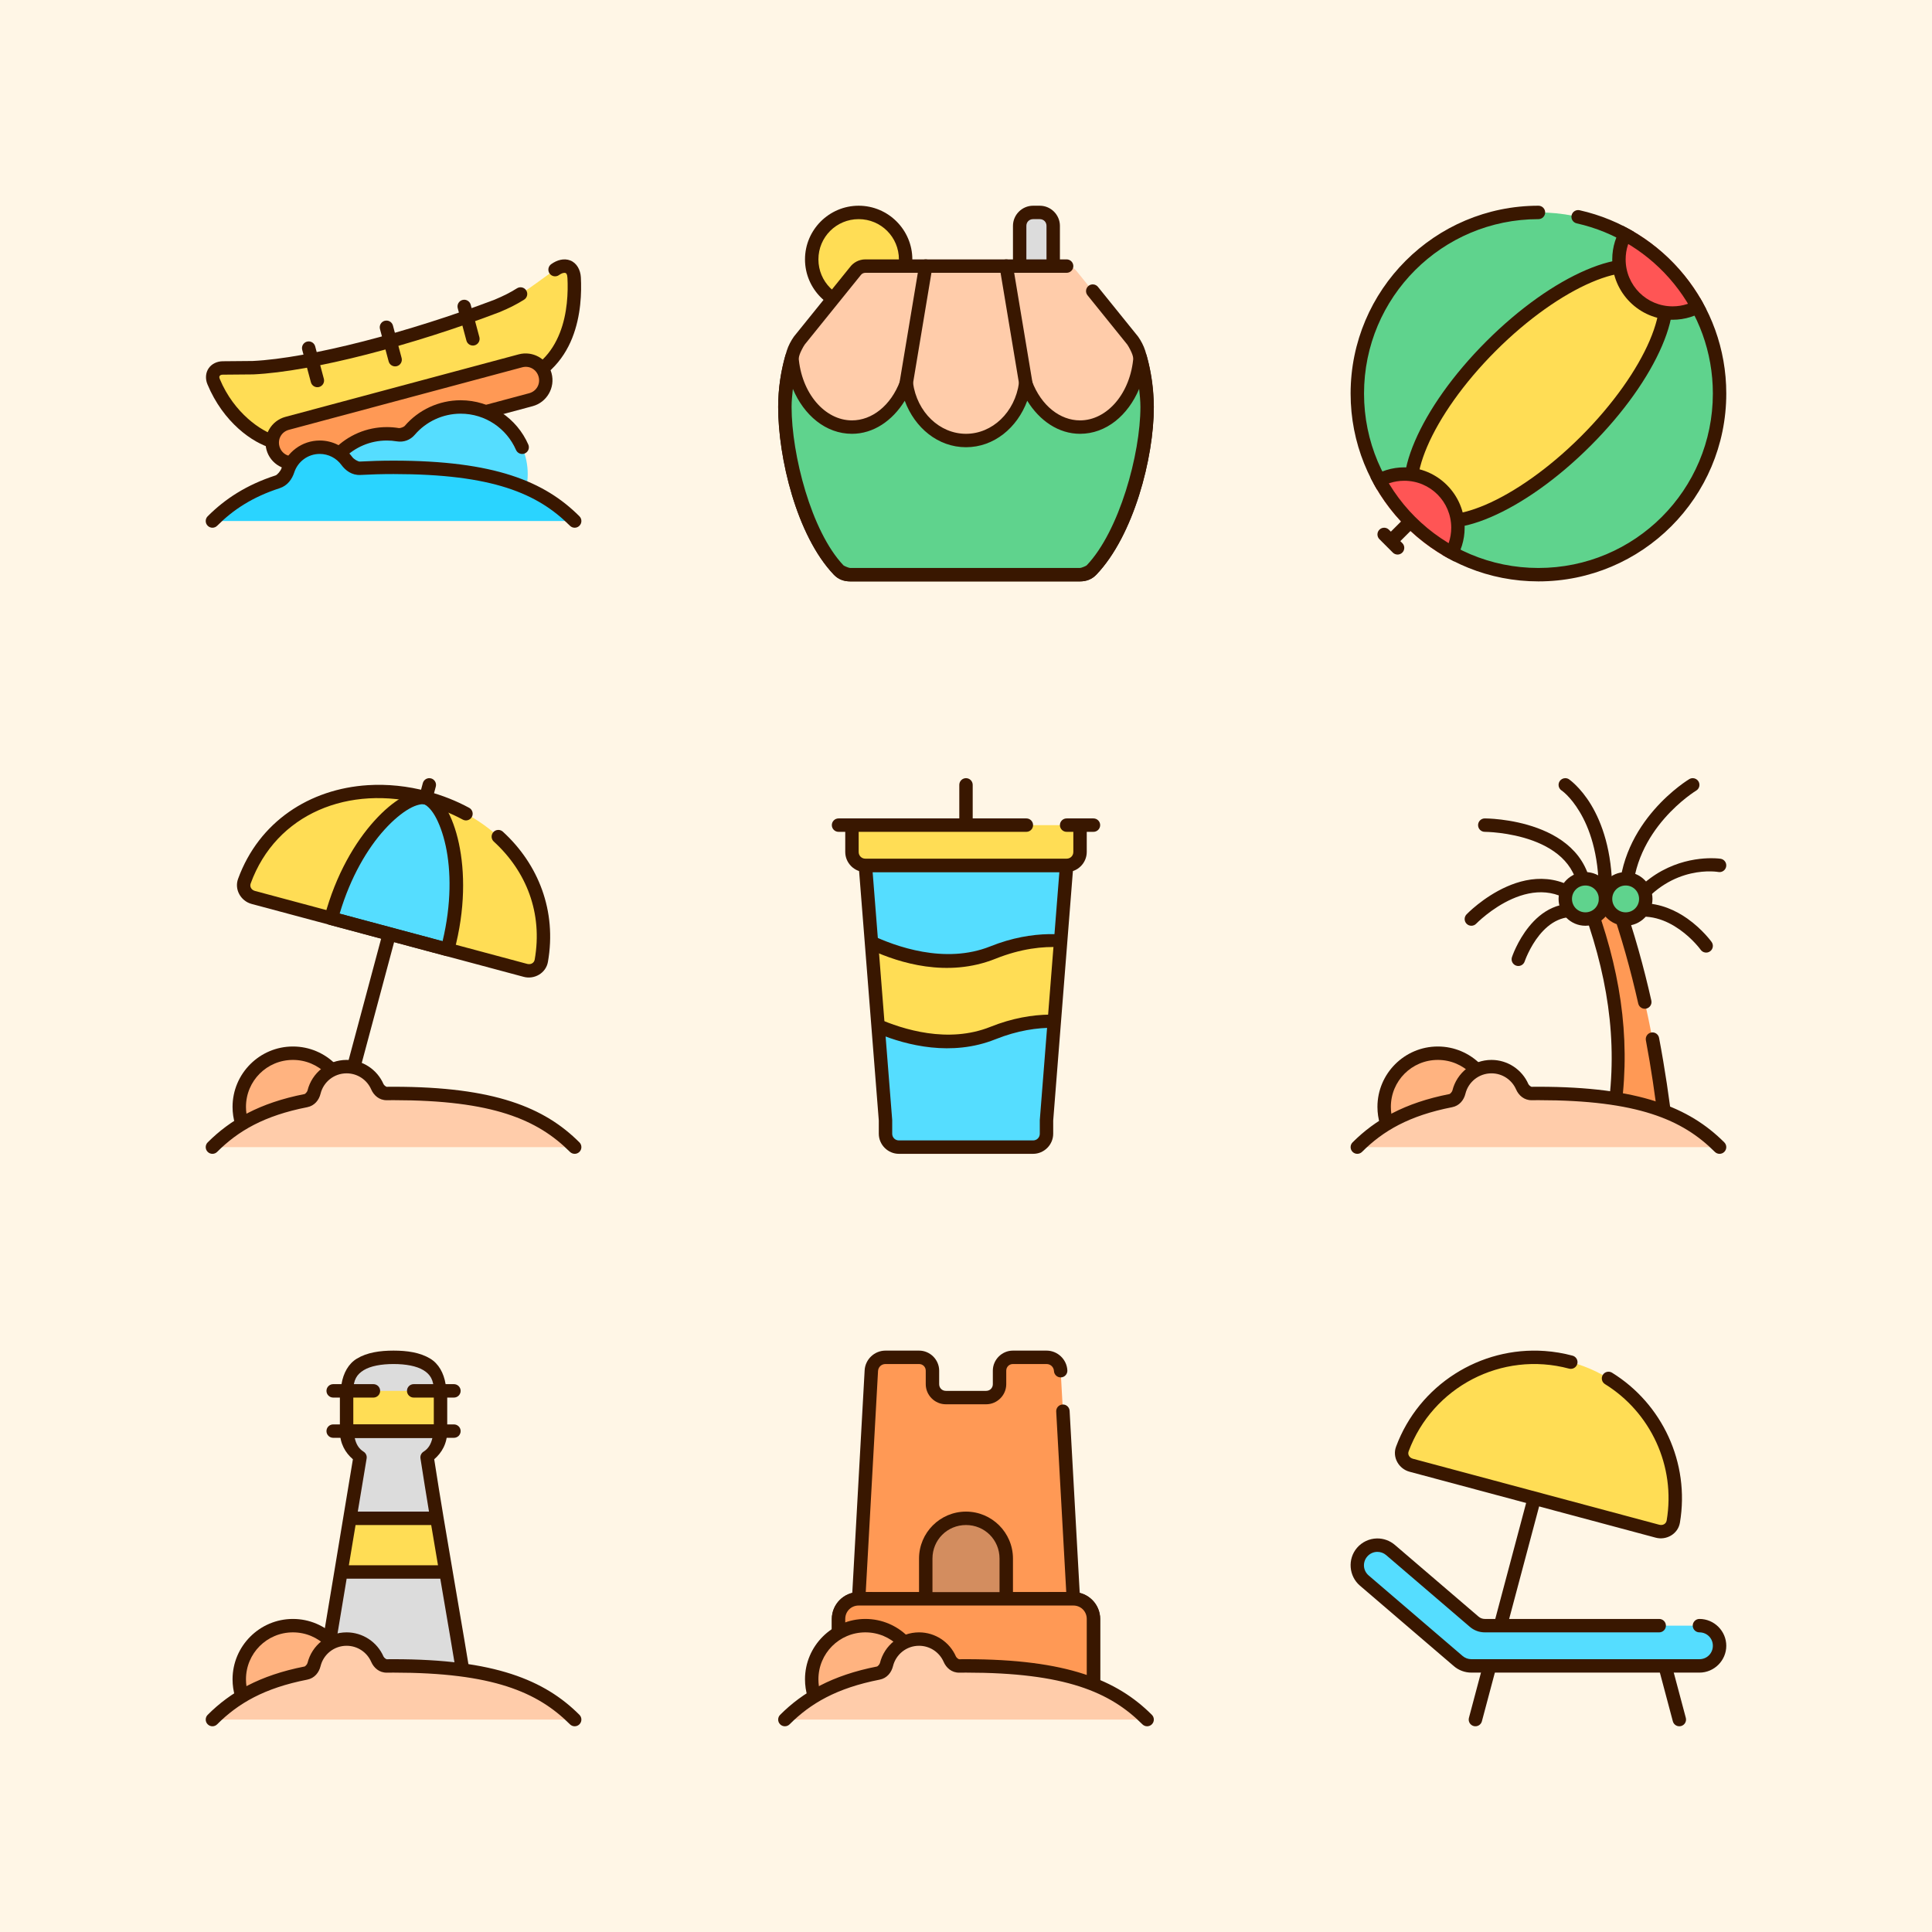<svg width="162" height="162" viewBox="0 0 162 162" fill="none" xmlns="http://www.w3.org/2000/svg">
<rect width="162" height="162" fill="white"/>
<rect width="162" height="162" fill="#FFF6E6"/>
<path d="M144.188 33C144.188 37.028 142.587 40.891 139.739 43.739C136.891 46.587 133.028 48.188 129 48.188C124.972 48.188 121.109 46.587 118.261 43.739C115.413 40.891 113.812 37.028 113.812 33C113.812 28.972 115.413 25.109 118.261 22.261C121.109 19.413 124.972 17.812 129 17.812C133.028 17.812 136.891 19.413 139.739 22.261C142.587 25.109 144.188 28.972 144.188 33Z" fill="#5FD38D"/>
<path d="M132.977 36.977C127.486 42.469 121.253 45.141 119.056 42.944C116.859 40.747 119.531 34.514 125.023 29.023C130.515 23.531 136.747 20.86 138.944 23.056C141.141 25.253 138.469 31.486 132.977 36.977Z" fill="#FFDD55"/>
<path d="M136.598 21.727C135.517 21.757 134.302 22.079 132.997 22.639C130.387 23.757 127.414 25.836 124.625 28.625C121.836 31.414 119.757 34.387 118.639 36.997C118.079 38.302 117.757 39.517 117.727 40.599C117.697 41.68 117.975 42.658 118.658 43.342C119.342 44.025 120.32 44.304 121.402 44.273C122.483 44.243 123.698 43.921 125.003 43.361C127.613 42.243 130.586 40.164 133.375 37.375C136.164 34.586 138.243 31.613 139.361 29.003C139.921 27.698 140.243 26.483 140.273 25.402C140.303 24.321 140.025 23.342 139.342 22.659C138.658 21.975 137.68 21.697 136.598 21.727ZM136.63 22.852C137.507 22.828 138.131 23.039 138.546 23.454C138.961 23.869 139.173 24.493 139.148 25.37C139.124 26.247 138.847 27.345 138.326 28.559C137.286 30.988 135.282 33.876 132.579 36.579C129.876 39.282 126.988 41.286 124.559 42.327C123.345 42.847 122.247 43.124 121.37 43.148C120.493 43.173 119.869 42.961 119.454 42.546C119.039 42.131 118.827 41.507 118.852 40.63C118.876 39.753 119.153 38.655 119.674 37.441C120.714 35.012 122.718 32.124 125.421 29.421C128.124 26.718 131.012 24.715 133.441 23.674C134.655 23.153 135.753 22.876 136.63 22.852Z" fill="#391700"/>
<path d="M136.552 19.189C136.048 19.916 135.75 20.798 135.75 21.75C135.75 24.235 137.765 26.25 140.25 26.25C141.204 26.25 142.086 25.951 142.814 25.445C141.369 22.808 139.189 20.635 136.552 19.189L136.552 19.189Z" fill="#FF5555"/>
<path d="M136.054 18.922C135.508 19.73 135.188 20.704 135.188 21.75C135.188 24.539 137.461 26.812 140.25 26.812C141.293 26.812 142.264 26.493 143.071 25.949C142.902 25.612 142.725 25.281 142.533 24.959C141.89 25.417 141.103 25.687 140.25 25.687C138.069 25.687 136.312 23.931 136.312 21.75C136.312 20.897 136.583 20.11 137.041 19.467C136.718 19.275 136.391 19.091 136.054 18.922L136.054 18.922Z" fill="#391700"/>
<path d="M117.75 39.75C116.795 39.75 115.911 40.05 115.182 40.557C116.628 43.193 118.807 45.371 121.442 46.818C121.95 46.089 122.25 45.205 122.25 44.25C122.25 41.765 120.235 39.75 117.75 39.75Z" fill="#FF5555"/>
<path d="M117.75 39.188C116.704 39.188 115.73 39.508 114.922 40.054C115.091 40.391 115.27 40.722 115.463 41.044C116.107 40.585 116.895 40.312 117.75 40.312C119.931 40.312 121.687 42.069 121.687 44.25C121.687 45.105 121.415 45.893 120.956 46.537C121.278 46.73 121.609 46.909 121.946 47.078C122.492 46.27 122.812 45.296 122.812 44.25C122.812 41.461 120.539 39.188 117.75 39.188L117.75 39.188Z" fill="#391700"/>
<path d="M129 17.25C120.308 17.25 113.25 24.308 113.25 33C113.25 37.144 114.857 40.914 117.478 43.727L116.625 44.579L116.46 44.415C116.359 44.313 116.222 44.254 116.079 44.25C116.002 44.248 115.926 44.261 115.855 44.289C115.784 44.318 115.719 44.36 115.665 44.415C115.559 44.52 115.5 44.663 115.5 44.812C115.5 44.962 115.559 45.105 115.665 45.21L116.79 46.335C116.895 46.441 117.038 46.5 117.188 46.5C117.337 46.5 117.48 46.441 117.585 46.335C117.691 46.23 117.75 46.087 117.75 45.937C117.75 45.788 117.691 45.645 117.585 45.54L117.42 45.375L118.273 44.522C121.086 47.143 124.856 48.75 129 48.75C137.692 48.75 144.75 41.692 144.75 33C144.75 25.493 139.491 19.203 132.452 17.629C132.38 17.613 132.305 17.611 132.232 17.623C132.159 17.636 132.09 17.663 132.027 17.703C131.965 17.742 131.911 17.794 131.868 17.854C131.826 17.915 131.796 17.983 131.78 18.055C131.763 18.127 131.761 18.202 131.774 18.275C131.787 18.348 131.814 18.417 131.853 18.48C131.893 18.542 131.944 18.596 132.005 18.639C132.065 18.681 132.134 18.712 132.206 18.728C138.739 20.189 143.625 26.018 143.625 33C143.625 41.084 137.084 47.625 129 47.625C120.916 47.625 114.375 41.084 114.375 33C114.375 24.916 120.916 18.375 129 18.375C129.149 18.375 129.292 18.316 129.398 18.21C129.503 18.105 129.563 17.962 129.563 17.812C129.563 17.663 129.503 17.52 129.398 17.415C129.292 17.309 129.149 17.25 129 17.25L129 17.25Z" fill="#391700"/>
<path d="M75.938 21.75C75.938 23.925 74.175 25.688 72 25.688C69.825 25.688 68.062 23.925 68.062 21.75C68.062 19.575 69.825 17.812 72 17.812C74.175 17.812 75.938 19.575 75.938 21.75Z" fill="#FFDD55"/>
<path d="M72 17.25C69.521 17.25 67.5 19.271 67.5 21.75C67.5 24.229 69.521 26.25 72 26.25C74.479 26.25 76.5 24.229 76.5 21.75C76.5 19.271 74.479 17.25 72 17.25ZM72 18.375C73.871 18.375 75.375 19.879 75.375 21.75C75.375 23.621 73.871 25.125 72 25.125C70.129 25.125 68.625 23.621 68.625 21.75C68.625 19.879 70.129 18.375 72 18.375Z" fill="#391700"/>
<path d="M86.625 17.812H87.188C87.811 17.812 88.312 18.314 88.312 18.938V24.562C88.312 25.186 87.811 25.688 87.188 25.688H86.625C86.002 25.688 85.5 25.186 85.5 24.562V18.938C85.5 18.314 86.002 17.812 86.625 17.812Z" fill="#DCDCDC"/>
<path d="M86.625 17.25C85.7 17.25 84.938 18.012 84.938 18.938V24.562C84.938 25.488 85.7 26.25 86.625 26.25H87.188C88.113 26.25 88.875 25.488 88.875 24.562V18.938C88.875 18.012 88.113 17.25 87.188 17.25H86.625ZM86.625 18.375H87.188C87.509 18.375 87.75 18.616 87.75 18.938V24.562C87.75 24.884 87.509 25.125 87.188 25.125H86.625C86.304 25.125 86.062 24.884 86.062 24.562V18.938C86.062 18.616 86.304 18.375 86.625 18.375Z" fill="#391700"/>
<path d="M71.707 22.754L67.022 28.56C66.839 28.816 66.606 29.265 66.512 29.566C66.045 31.071 65.816 32.617 65.813 34.125C65.813 38.226 67.4 44.72 70.319 47.794C70.533 48.02 70.973 48.188 71.284 48.188H90.562C90.873 48.188 91.313 48.019 91.527 47.794C94.458 44.72 96.187 38.226 96.188 34.125C96.147 32.481 95.935 31.002 95.489 29.565C95.395 29.265 95.161 28.816 94.979 28.559L90.293 22.754C90.079 22.489 89.777 22.312 89.437 22.312H72.562C72.223 22.312 71.904 22.477 71.707 22.754L71.707 22.754Z" fill="#FFCCAA"/>
<path d="M72.562 21.75C72.041 21.75 71.55 22.003 71.249 22.428L71.269 22.4L66.584 28.206C66.576 28.215 66.57 28.225 66.563 28.234C66.333 28.558 66.1 28.996 65.975 29.398C65.49 30.959 65.254 32.56 65.25 34.124C65.25 34.124 65.25 34.124 65.25 34.125C65.25 38.371 66.79 44.895 69.912 48.182C70.294 48.585 70.77 48.75 71.284 48.75H90.562C91.076 48.75 91.552 48.583 91.934 48.182C95.062 44.901 96.749 38.384 96.75 34.125C96.75 34.12 96.75 34.115 96.75 34.111C96.708 32.427 96.489 30.891 96.026 29.398C95.9 28.995 95.667 28.557 95.437 28.234C95.43 28.225 95.423 28.215 95.416 28.206L92.065 24.055C92.019 23.997 91.962 23.95 91.897 23.914C91.832 23.879 91.761 23.857 91.687 23.849C91.614 23.841 91.54 23.848 91.469 23.868C91.398 23.889 91.332 23.924 91.274 23.97C91.217 24.017 91.169 24.074 91.134 24.139C91.098 24.203 91.076 24.275 91.068 24.348C91.06 24.422 91.067 24.496 91.088 24.567C91.109 24.638 91.143 24.704 91.19 24.761L94.522 28.89C94.657 29.082 94.89 29.536 94.951 29.732C95.379 31.11 95.583 32.531 95.624 34.131C95.622 38.075 93.852 44.54 91.119 47.406C91.073 47.455 90.669 47.625 90.562 47.625H71.284C71.176 47.625 70.772 47.453 70.727 47.406C68.01 44.545 66.376 38.082 66.375 34.126V34.125C66.378 32.674 66.599 31.183 67.05 29.733C67.111 29.535 67.343 29.081 67.478 28.89L72.145 23.108C72.152 23.099 72.159 23.089 72.166 23.08C72.257 22.951 72.404 22.875 72.563 22.875H89.438C89.587 22.875 89.73 22.816 89.835 22.711C89.941 22.605 90 22.462 90 22.313C90 22.164 89.941 22.021 89.835 21.915C89.73 21.81 89.587 21.75 89.438 21.75H72.563L72.562 21.75Z" fill="#391700"/>
<path d="M95.601 29.946C95.363 33.236 93.199 35.813 90.562 35.813C88.62 35.812 86.849 34.392 86.004 32.157C85.629 34.906 83.502 36.937 81 36.938C78.499 36.937 76.372 34.907 75.996 32.16C75.15 34.394 73.379 35.813 71.438 35.813C68.802 35.813 66.638 33.237 66.399 29.949C66.02 31.276 65.812 32.676 65.812 34.125C65.813 38.226 67.4 44.72 70.319 47.794C70.533 48.02 70.973 48.188 71.284 48.188H90.562C90.873 48.188 91.312 48.019 91.527 47.794C94.458 44.72 96.187 38.226 96.187 34.125C96.187 32.675 95.98 31.274 95.6 29.946L95.601 29.946Z" fill="#5FD38D"/>
<path d="M95.618 29.383C95.473 29.378 95.332 29.43 95.224 29.528C95.116 29.625 95.05 29.76 95.039 29.905C94.817 32.971 92.833 35.25 90.562 35.25C88.894 35.25 87.311 34.024 86.53 31.958C86.486 31.841 86.404 31.743 86.297 31.678C86.19 31.613 86.065 31.585 85.941 31.599C85.817 31.613 85.701 31.668 85.611 31.756C85.522 31.843 85.464 31.958 85.447 32.081C85.105 34.584 83.197 36.374 81 36.375C78.803 36.375 76.895 34.585 76.552 32.083C76.535 31.959 76.477 31.844 76.388 31.757C76.298 31.67 76.182 31.615 76.058 31.601C75.934 31.587 75.809 31.615 75.702 31.68C75.596 31.745 75.513 31.844 75.469 31.96C74.688 34.025 73.105 35.25 71.437 35.25C69.168 35.25 67.183 32.973 66.96 29.908C66.951 29.776 66.895 29.652 66.803 29.557C66.711 29.462 66.589 29.403 66.457 29.389C66.326 29.376 66.194 29.409 66.084 29.483C65.975 29.557 65.895 29.667 65.858 29.794C65.466 31.169 65.25 32.622 65.25 34.125C65.25 38.371 66.79 44.895 69.911 48.182C70.294 48.585 70.77 48.75 71.284 48.75H90.562C91.076 48.75 91.552 48.583 91.934 48.182C95.062 44.901 96.749 38.384 96.749 34.125C96.749 32.621 96.534 31.167 96.141 29.791C96.108 29.676 96.04 29.575 95.946 29.502C95.852 29.428 95.737 29.387 95.618 29.383L95.618 29.383ZM95.518 32.608C95.571 33.109 95.625 33.61 95.625 34.125C95.624 38.068 93.854 44.538 91.119 47.406C91.073 47.455 90.669 47.625 90.562 47.625H71.284C71.176 47.625 70.771 47.453 70.727 47.406C68.01 44.545 66.375 38.08 66.375 34.125C66.375 33.611 66.43 33.111 66.483 32.611C67.413 34.816 69.238 36.375 71.438 36.375C73.233 36.375 74.827 35.285 75.864 33.605C76.705 35.874 78.655 37.5 81 37.5C83.345 37.499 85.296 35.873 86.136 33.604C87.172 35.284 88.767 36.375 90.562 36.375C92.763 36.375 94.589 34.815 95.518 32.608H95.518Z" fill="#391700"/>
<path d="M77.623 21.75C77.49 21.75 77.362 21.798 77.26 21.884C77.159 21.97 77.092 22.089 77.07 22.22L75.383 32.345C75.358 32.492 75.393 32.643 75.48 32.764C75.567 32.886 75.698 32.968 75.845 32.992C75.992 33.017 76.143 32.982 76.264 32.895C76.386 32.808 76.468 32.677 76.492 32.53L78.18 22.405C78.204 22.258 78.169 22.107 78.082 21.985C77.996 21.864 77.864 21.782 77.717 21.758C77.686 21.752 77.654 21.75 77.623 21.75L77.623 21.75ZM84.362 21.75C84.335 21.751 84.309 21.753 84.283 21.758C84.136 21.782 84.004 21.864 83.918 21.985C83.831 22.107 83.796 22.258 83.82 22.405L85.508 32.53C85.532 32.677 85.614 32.808 85.736 32.895C85.857 32.982 86.008 33.017 86.155 32.992C86.302 32.968 86.433 32.886 86.52 32.764C86.607 32.643 86.642 32.492 86.618 32.345L84.93 22.22C84.908 22.087 84.838 21.965 84.734 21.879C84.629 21.793 84.498 21.747 84.362 21.75L84.362 21.75Z" fill="#391700"/>
<path d="M41.697 25.644C43.454 24.904 44.006 24.443 46.544 22.609C47.323 22.046 48.094 22.298 48.144 23.285C48.266 25.666 47.969 30.843 42.848 32.215L25.222 36.938C24.6 37.104 23.568 37.209 22.944 37.037C21.576 36.662 19.178 35.047 17.912 32C17.657 31.387 18.038 30.859 18.683 30.854L21.209 30.831C24.569 30.802 35.395 28.298 41.697 25.644L41.697 25.644Z" fill="#FFDD55"/>
<path d="M47.004 21.786C46.73 21.845 46.461 21.975 46.214 22.153C46.154 22.196 46.104 22.251 46.065 22.314C46.026 22.377 46 22.447 45.988 22.52C45.977 22.593 45.979 22.667 45.996 22.739C46.014 22.811 46.045 22.879 46.088 22.939C46.131 22.998 46.186 23.049 46.249 23.088C46.312 23.127 46.382 23.153 46.455 23.164C46.527 23.176 46.602 23.173 46.674 23.156C46.746 23.139 46.813 23.108 46.873 23.065C47.16 22.858 47.351 22.865 47.413 22.889C47.475 22.913 47.564 22.963 47.582 23.313C47.64 24.46 47.591 26.278 46.939 27.921C46.288 29.564 45.095 31.031 42.703 31.672L25.075 36.395C24.547 36.536 23.508 36.609 23.092 36.495C21.96 36.183 19.628 34.664 18.431 31.785C18.363 31.623 18.393 31.562 18.423 31.518C18.454 31.474 18.518 31.417 18.688 31.416L21.213 31.394C21.22 31.394 21.227 31.394 21.235 31.394C26.28 31.157 34.727 28.902 41.896 26.17C41.903 26.167 41.909 26.165 41.915 26.162C42.732 25.818 43.32 25.52 43.946 25.127C44.009 25.088 44.063 25.037 44.106 24.977C44.149 24.916 44.179 24.848 44.196 24.776C44.213 24.704 44.215 24.63 44.203 24.557C44.19 24.484 44.164 24.414 44.124 24.351C44.085 24.289 44.034 24.235 43.974 24.192C43.913 24.149 43.845 24.119 43.773 24.102C43.701 24.086 43.627 24.084 43.554 24.096C43.481 24.109 43.411 24.135 43.349 24.175C42.774 24.535 42.263 24.795 41.485 25.123C34.406 27.82 25.953 30.043 21.189 30.269L18.678 30.291C18.203 30.295 17.753 30.505 17.496 30.88C17.238 31.254 17.204 31.765 17.391 32.217C18.727 35.431 21.191 37.14 22.793 37.58C23.627 37.809 24.651 37.673 25.366 37.481L42.994 32.758C45.722 32.027 47.237 30.219 47.984 28.335C48.731 26.451 48.769 24.491 48.706 23.256C48.673 22.619 48.352 22.049 47.821 21.841C47.556 21.737 47.278 21.727 47.004 21.786L47.004 21.786Z" fill="#391700"/>
<path d="M32.383 26.881C32.341 26.882 32.299 26.888 32.258 26.899C32.114 26.938 31.991 27.032 31.917 27.161C31.842 27.291 31.822 27.444 31.86 27.588L32.589 30.305C32.628 30.449 32.722 30.572 32.851 30.646C32.98 30.721 33.134 30.741 33.278 30.703C33.422 30.664 33.545 30.57 33.619 30.441C33.694 30.311 33.714 30.158 33.675 30.014L32.948 27.297C32.915 27.174 32.841 27.066 32.739 26.99C32.636 26.914 32.511 26.876 32.383 26.881L32.383 26.881ZM38.904 25.134C38.862 25.136 38.82 25.142 38.779 25.153C38.635 25.191 38.512 25.285 38.437 25.415C38.363 25.544 38.343 25.697 38.381 25.841L39.109 28.558C39.148 28.703 39.242 28.825 39.371 28.9C39.501 28.974 39.654 28.995 39.798 28.956C39.942 28.918 40.065 28.823 40.14 28.694C40.214 28.565 40.235 28.411 40.196 28.267L39.468 25.55C39.435 25.427 39.361 25.319 39.258 25.244C39.156 25.168 39.031 25.129 38.904 25.134L38.904 25.134ZM25.864 28.628C25.822 28.629 25.78 28.635 25.739 28.646C25.595 28.685 25.472 28.779 25.397 28.908C25.323 29.038 25.303 29.191 25.341 29.335L26.069 32.052C26.107 32.196 26.201 32.319 26.331 32.394C26.46 32.468 26.613 32.488 26.757 32.45C26.901 32.411 27.024 32.317 27.099 32.188C27.173 32.059 27.194 31.905 27.155 31.761L26.428 29.044C26.395 28.921 26.321 28.813 26.219 28.737C26.116 28.662 25.991 28.623 25.864 28.628L25.864 28.628Z" fill="#391700"/>
<path d="M24.08 35.496L43.64 30.255C44.543 30.013 45.465 30.546 45.707 31.448C45.949 32.352 45.417 33.273 44.514 33.515L24.954 38.756C24.051 38.998 23.129 38.466 22.887 37.563C22.645 36.66 23.177 35.738 24.08 35.496Z" fill="#FF9955"/>
<path d="M44.384 29.658C44.095 29.617 43.794 29.632 43.495 29.712L23.935 34.954C22.741 35.274 22.023 36.514 22.343 37.709C22.663 38.904 23.905 39.62 25.1 39.3L44.66 34.059C45.854 33.739 46.571 32.497 46.25 31.303C46.01 30.407 45.252 29.781 44.384 29.658H44.384ZM43.786 30.799C44.398 30.635 45 30.984 45.164 31.595C45.328 32.206 44.98 32.809 44.368 32.973L35.825 35.261C32.153 36.658 28.481 37.678 24.808 38.213C24.197 38.377 23.594 38.029 23.43 37.418C23.267 36.806 23.614 36.204 24.226 36.04L43.786 30.799Z" fill="#391700"/>
<path d="M43.747 42.078C44.07 41.369 44.25 40.58 44.25 39.75C44.25 36.643 41.732 34.125 38.625 34.125C36.938 34.125 35.285 35.039 34.355 36.089C34.128 36.353 33.702 36.508 33.359 36.451C33.055 36.401 32.747 36.375 32.438 36.375C29.331 36.375 26.813 38.893 26.813 42L43.747 42.078Z" fill="#55DDFF"/>
<path d="M38.613 33.562C36.801 33.566 35.093 34.364 33.928 35.724C33.858 35.804 33.556 35.913 33.451 35.896C33.116 35.84 32.778 35.813 32.438 35.812C29.027 35.812 26.25 38.589 26.25 42C26.25 42.149 26.309 42.292 26.415 42.398C26.52 42.503 26.664 42.562 26.813 42.562C26.962 42.562 27.105 42.503 27.21 42.398C27.316 42.292 27.375 42.149 27.375 42C27.375 39.197 29.635 36.938 32.438 36.938C32.716 36.938 32.992 36.961 33.266 37.007C33.846 37.103 34.398 36.902 34.781 36.455C35.734 35.343 37.131 34.691 38.614 34.687H38.625C40.708 34.687 42.488 35.94 43.268 37.728C43.298 37.796 43.34 37.858 43.393 37.909C43.447 37.96 43.509 38 43.578 38.027C43.647 38.054 43.72 38.068 43.794 38.066C43.868 38.065 43.941 38.049 44.009 38.02C44.076 37.99 44.138 37.947 44.189 37.894C44.24 37.841 44.281 37.778 44.308 37.71C44.335 37.641 44.348 37.568 44.346 37.494C44.345 37.42 44.329 37.347 44.3 37.279C43.346 35.09 41.159 33.562 38.625 33.562H38.614C38.614 33.562 38.614 33.562 38.613 33.562L38.613 33.562Z" fill="#391700"/>
<path d="M48.187 43.688C45.375 40.875 41.388 39.188 33 39.188C32 39.188 31.069 39.215 30.192 39.263C29.776 39.286 29.326 38.985 29.08 38.65C28.559 37.939 27.723 37.5 26.812 37.5C25.568 37.5 24.506 38.31 24.138 39.441C24.009 39.836 23.678 40.27 23.282 40.399C20.905 41.171 19.211 42.289 17.812 43.688" fill="#2AD4FF"/>
<path d="M26.812 36.938C25.324 36.938 24.045 37.908 23.603 39.267C23.526 39.505 23.238 39.821 23.108 39.863C20.654 40.661 18.868 41.837 17.415 43.29C17.309 43.395 17.25 43.538 17.25 43.687C17.25 43.837 17.309 43.98 17.415 44.085C17.52 44.191 17.663 44.25 17.812 44.25C17.962 44.25 18.105 44.191 18.21 44.085C19.554 42.742 21.155 41.681 23.455 40.933C24.117 40.718 24.493 40.165 24.672 39.615C24.966 38.712 25.812 38.062 26.812 38.062C27.542 38.063 28.21 38.415 28.626 38.983C28.971 39.453 29.514 39.864 30.223 39.825C31.09 39.777 32.01 39.75 33 39.75C41.313 39.75 45.086 41.381 47.79 44.085C47.895 44.191 48.038 44.25 48.188 44.25C48.337 44.25 48.48 44.191 48.585 44.085C48.691 43.98 48.75 43.837 48.75 43.687C48.75 43.538 48.691 43.395 48.585 43.29C45.664 40.369 41.463 38.625 33 38.625C31.99 38.625 31.049 38.653 30.161 38.702C30.038 38.709 29.68 38.517 29.534 38.317C28.909 37.464 27.904 36.938 26.812 36.937L26.812 36.938Z" fill="#391700"/>
<path d="M131.525 75.788C131.034 75.823 130.579 75.944 130.169 76.126C129.349 76.491 128.708 77.082 128.212 77.692C127.221 78.911 126.778 80.259 126.778 80.259C126.755 80.329 126.746 80.403 126.751 80.477C126.756 80.551 126.776 80.623 126.809 80.689C126.842 80.755 126.888 80.814 126.944 80.862C126.999 80.911 127.064 80.948 127.134 80.971C127.205 80.995 127.279 81.004 127.352 80.999C127.426 80.994 127.498 80.974 127.564 80.941C127.63 80.908 127.689 80.862 127.738 80.806C127.786 80.75 127.823 80.685 127.846 80.615C127.846 80.615 128.247 79.432 129.084 78.401C129.503 77.886 130.022 77.423 130.626 77.155C131.229 76.886 131.915 76.793 132.782 77.04C132.926 77.081 133.08 77.064 133.21 76.992C133.34 76.919 133.437 76.798 133.478 76.655C133.519 76.511 133.501 76.358 133.429 76.227C133.357 76.097 133.235 76 133.092 75.959C132.541 75.802 132.015 75.752 131.524 75.788L131.525 75.788ZM137.726 75.738C137.225 75.737 136.7 75.805 136.157 75.96C136.014 76.001 135.893 76.097 135.821 76.228C135.748 76.358 135.731 76.512 135.772 76.655C135.813 76.799 135.909 76.92 136.04 76.992C136.17 77.064 136.324 77.082 136.467 77.041C138.235 76.536 139.728 77.159 140.84 77.944C141.951 78.729 142.604 79.64 142.604 79.64C142.647 79.7 142.701 79.751 142.764 79.791C142.827 79.83 142.897 79.856 142.97 79.868C143.043 79.881 143.117 79.878 143.189 79.862C143.261 79.845 143.329 79.814 143.389 79.771C143.45 79.728 143.501 79.674 143.54 79.611C143.579 79.548 143.606 79.478 143.618 79.405C143.63 79.332 143.628 79.258 143.611 79.186C143.594 79.114 143.563 79.046 143.52 78.985C143.52 78.985 142.767 77.928 141.488 77.025C140.529 76.348 139.231 75.739 137.726 75.738L137.726 75.738Z" fill="#391700"/>
<path d="M143.506 71.962C142.05 71.959 138.836 72.357 136.423 75.602C136.379 75.661 136.346 75.728 136.328 75.8C136.31 75.872 136.306 75.946 136.317 76.019C136.328 76.093 136.353 76.163 136.391 76.226C136.429 76.29 136.479 76.345 136.538 76.389C136.597 76.433 136.665 76.466 136.736 76.484C136.808 76.502 136.883 76.506 136.956 76.495C137.029 76.484 137.099 76.459 137.163 76.421C137.226 76.383 137.282 76.333 137.326 76.274C140.206 72.401 144.092 73.118 144.092 73.118C144.165 73.13 144.24 73.128 144.312 73.112C144.384 73.095 144.452 73.065 144.512 73.022C144.572 72.979 144.624 72.925 144.663 72.862C144.702 72.8 144.729 72.73 144.741 72.657C144.754 72.584 144.752 72.51 144.735 72.438C144.719 72.366 144.689 72.297 144.646 72.237C144.603 72.177 144.549 72.126 144.486 72.086C144.424 72.047 144.354 72.02 144.281 72.008C144.281 72.008 143.991 71.963 143.505 71.962L143.506 71.962ZM129.73 73.717C128.498 73.6 127.335 73.905 126.341 74.345C124.352 75.224 122.969 76.673 122.969 76.673C122.918 76.726 122.878 76.789 122.851 76.858C122.824 76.926 122.811 77 122.812 77.073C122.814 77.147 122.83 77.22 122.859 77.288C122.889 77.356 122.931 77.417 122.985 77.468C123.038 77.519 123.101 77.559 123.169 77.587C123.238 77.613 123.312 77.626 123.385 77.625C123.459 77.624 123.532 77.608 123.6 77.578C123.668 77.549 123.729 77.506 123.78 77.453C123.78 77.453 125.05 76.146 126.796 75.374C127.669 74.988 128.644 74.744 129.625 74.837C130.605 74.93 131.606 75.343 132.607 76.365C132.712 76.472 132.854 76.532 133.003 76.534C133.153 76.535 133.296 76.477 133.403 76.373C133.509 76.268 133.57 76.126 133.572 75.977C133.574 75.828 133.516 75.684 133.412 75.577C132.248 74.39 130.962 73.834 129.73 73.717L129.73 73.717Z" fill="#391700"/>
<path d="M124.5 68.625C124.351 68.625 124.208 68.684 124.102 68.79C123.997 68.895 123.938 69.038 123.938 69.188C123.938 69.337 123.997 69.48 124.102 69.585C124.208 69.691 124.351 69.75 124.5 69.75C124.5 69.75 126.53 69.758 128.525 70.489C129.523 70.855 130.495 71.398 131.203 72.176C131.91 72.954 132.375 73.956 132.375 75.375C132.375 75.524 132.434 75.667 132.54 75.773C132.645 75.878 132.788 75.938 132.937 75.938C133.087 75.938 133.23 75.878 133.335 75.773C133.441 75.667 133.5 75.524 133.5 75.375C133.5 73.7 132.91 72.382 132.035 71.42C131.161 70.458 130.024 69.84 128.912 69.433C126.689 68.617 124.5 68.625 124.5 68.625L124.5 68.625ZM141.949 65.25C141.843 65.248 141.739 65.276 141.648 65.33C141.648 65.33 135.75 68.847 135.75 75.375C135.75 75.524 135.809 75.667 135.915 75.772C136.02 75.878 136.163 75.937 136.312 75.937C136.462 75.937 136.605 75.878 136.71 75.772C136.816 75.667 136.875 75.524 136.875 75.375C136.875 69.528 142.226 66.294 142.226 66.294C142.354 66.218 142.446 66.093 142.483 65.949C142.519 65.804 142.496 65.651 142.42 65.523C142.371 65.441 142.302 65.374 142.22 65.326C142.138 65.278 142.045 65.252 141.949 65.249L141.949 65.25Z" fill="#391700"/>
<path d="M134.463 74.811C134.329 74.809 134.196 74.831 134.07 74.876C133.484 75.083 133.177 75.726 133.384 76.312C135.586 82.534 136.312 88.312 135.161 94.5H139.687C139.038 89.016 137.821 82.104 135.506 75.562C135.349 75.118 134.933 74.819 134.463 74.811L134.463 74.811Z" fill="#FF9955"/>
<path d="M134.472 74.249C134.271 74.246 134.071 74.279 133.882 74.347V74.346C133.01 74.654 132.545 75.627 132.854 76.5C135.032 82.655 135.74 88.313 134.608 94.397C134.593 94.478 134.596 94.561 134.617 94.641C134.638 94.721 134.676 94.795 134.728 94.859C134.781 94.922 134.847 94.974 134.922 95.009C134.997 95.044 135.078 95.062 135.161 95.062H139.687C139.767 95.062 139.845 95.045 139.918 95.013C139.99 94.98 140.055 94.933 140.107 94.873C140.16 94.814 140.2 94.744 140.223 94.668C140.247 94.593 140.255 94.513 140.245 94.434C139.977 92.166 139.613 89.656 139.114 87.026C139.1 86.953 139.072 86.884 139.032 86.822C138.991 86.76 138.939 86.707 138.878 86.665C138.817 86.624 138.748 86.594 138.675 86.579C138.603 86.564 138.528 86.564 138.456 86.578C138.309 86.605 138.18 86.69 138.096 86.814C138.012 86.937 137.981 87.088 138.009 87.234C138.46 89.612 138.776 91.847 139.034 93.937H135.788C136.786 87.897 136.061 82.188 133.915 76.124C133.809 75.825 133.959 75.512 134.258 75.406C134.258 75.406 134.258 75.406 134.258 75.405C134.321 75.383 134.388 75.373 134.455 75.374C134.692 75.377 134.896 75.525 134.975 75.748C134.975 75.749 134.975 75.749 134.975 75.749C135.957 78.523 136.742 81.37 137.368 84.146C137.384 84.218 137.415 84.287 137.457 84.347C137.5 84.407 137.554 84.459 137.616 84.498C137.679 84.538 137.748 84.564 137.821 84.577C137.894 84.59 137.968 84.588 138.04 84.572C138.113 84.555 138.181 84.525 138.241 84.482C138.302 84.44 138.353 84.385 138.393 84.323C138.432 84.26 138.459 84.191 138.472 84.118C138.484 84.045 138.482 83.97 138.466 83.898C137.832 81.087 137.036 78.199 136.037 75.375V75.374C135.802 74.711 135.175 74.26 134.472 74.249L134.472 74.249Z" fill="#391700"/>
<path d="M131.25 65.25C131.157 65.25 131.066 65.273 130.985 65.317C130.903 65.36 130.833 65.423 130.782 65.501C130.699 65.625 130.669 65.776 130.698 65.923C130.728 66.069 130.814 66.198 130.938 66.281C130.938 66.281 131.662 66.749 132.455 68.07C133.248 69.391 134.062 71.531 134.062 74.812C134.062 74.962 134.122 75.105 134.227 75.21C134.333 75.316 134.476 75.375 134.625 75.375C134.774 75.375 134.917 75.316 135.023 75.21C135.128 75.105 135.187 74.962 135.187 74.812C135.187 71.344 134.315 68.984 133.42 67.492C132.525 66.001 131.562 65.344 131.562 65.344C131.47 65.282 131.361 65.25 131.25 65.25L131.25 65.25Z" fill="#391700"/>
<path d="M116.782 95.255C116.327 94.552 116.062 93.713 116.062 92.812C116.062 90.327 118.077 88.312 120.562 88.312C123.047 88.312 125.062 90.327 125.062 92.812" fill="#FFB380"/>
<path d="M120.562 87.75C117.773 87.75 115.5 90.023 115.5 92.812C115.5 93.823 115.798 94.77 116.311 95.561C116.392 95.686 116.519 95.774 116.665 95.805C116.811 95.836 116.963 95.808 117.089 95.727C117.214 95.646 117.301 95.519 117.333 95.373C117.364 95.227 117.336 95.075 117.255 94.949C116.856 94.334 116.625 93.603 116.625 92.812C116.625 90.631 118.381 88.875 120.562 88.875C122.744 88.875 124.5 90.631 124.5 92.812C124.5 92.962 124.559 93.105 124.665 93.21C124.77 93.316 124.913 93.375 125.062 93.375C125.212 93.375 125.355 93.316 125.46 93.21C125.566 93.105 125.625 92.962 125.625 92.812C125.625 90.023 123.352 87.75 120.562 87.75V87.75Z" fill="#391700"/>
<path d="M144.187 96.188C141.375 93.375 137.387 91.688 128.999 91.688C128.806 91.688 128.616 91.689 128.429 91.692C128.093 91.697 127.773 91.431 127.639 91.123C127.2 90.117 126.198 89.438 125.062 89.438C123.744 89.438 122.633 90.346 122.331 91.576C122.251 91.902 121.982 92.224 121.652 92.288C117.958 93.012 115.637 94.363 113.812 96.188" fill="#FFCCAA"/>
<path d="M125.062 88.875C123.485 88.875 122.148 89.964 121.785 91.442C121.754 91.568 121.585 91.728 121.544 91.736C117.764 92.477 115.309 93.895 113.414 95.79C113.309 95.895 113.25 96.038 113.25 96.188C113.25 96.337 113.309 96.48 113.414 96.585C113.52 96.691 113.663 96.75 113.812 96.75C113.961 96.75 114.104 96.691 114.21 96.585C115.964 94.831 118.152 93.547 121.761 92.84C122.379 92.719 122.748 92.237 122.877 91.711C123.118 90.728 124.002 90 125.062 90C125.974 90 126.773 90.544 127.124 91.348C127.342 91.847 127.799 92.263 128.437 92.254C128.622 92.252 128.809 92.25 129 92.25C137.312 92.25 141.085 93.881 143.789 96.585C143.895 96.691 144.038 96.75 144.187 96.75C144.336 96.75 144.479 96.691 144.585 96.585C144.69 96.48 144.75 96.337 144.75 96.188C144.75 96.038 144.69 95.895 144.585 95.79C141.664 92.869 137.463 91.125 129 91.125C128.802 91.125 128.611 91.127 128.422 91.129C128.388 91.13 128.206 91.015 128.155 90.899C127.627 89.69 126.422 88.875 125.062 88.875L125.062 88.875Z" fill="#391700"/>
<path d="M134.625 75.375C134.625 76.307 133.87 77.062 132.938 77.062C132.006 77.062 131.25 76.307 131.25 75.375C131.25 74.443 132.005 73.688 132.938 73.688C133.869 73.688 134.625 74.443 134.625 75.375Z" fill="#5FD38D"/>
<path d="M132.938 73.125C131.702 73.125 130.688 74.139 130.688 75.375C130.688 76.611 131.702 77.625 132.938 77.625C134.173 77.625 135.188 76.611 135.188 75.375C135.188 74.139 134.173 73.125 132.938 73.125ZM132.938 74.25C133.565 74.25 134.062 74.747 134.062 75.375C134.062 76.003 133.565 76.5 132.938 76.5C132.31 76.5 131.812 76.003 131.812 75.375C131.812 74.747 132.31 74.25 132.938 74.25Z" fill="#391700"/>
<path d="M138 75.375C138 76.307 137.244 77.062 136.312 77.062C135.38 77.062 134.625 76.307 134.625 75.375C134.625 74.443 135.38 73.688 136.312 73.688C137.244 73.688 138 74.443 138 75.375Z" fill="#5FD38D"/>
<path d="M136.312 73.125C135.077 73.125 134.062 74.139 134.062 75.375C134.062 76.611 135.077 77.625 136.312 77.625C137.548 77.625 138.562 76.611 138.562 75.375C138.562 74.139 137.548 73.125 136.312 73.125ZM136.312 74.25C136.94 74.25 137.438 74.747 137.438 75.375C137.438 76.003 136.94 76.5 136.312 76.5C135.685 76.5 135.188 76.003 135.188 75.375C135.188 74.747 135.685 74.25 136.312 74.25Z" fill="#391700"/>
<path d="M81 65.25C80.851 65.25 80.708 65.309 80.602 65.415C80.497 65.52 80.438 65.663 80.438 65.812V69.188C80.438 69.337 80.497 69.48 80.602 69.585C80.708 69.691 80.851 69.75 81 69.75C81.149 69.75 81.292 69.691 81.398 69.585C81.503 69.48 81.562 69.337 81.562 69.188V65.812C81.562 65.663 81.503 65.52 81.398 65.415C81.292 65.309 81.149 65.25 81 65.25Z" fill="#391700"/>
<path d="M72.562 72.562L74.25 93.938V95.062C74.25 95.684 74.754 96.188 75.375 96.188H86.625C87.246 96.188 87.75 95.684 87.75 95.062V93.938L89.438 72.562H72.562Z" fill="#55DDFF"/>
<path d="M87.961 78.878C86.601 78.908 85.008 79.172 83.25 79.875C79.372 81.427 75.274 80.046 73.073 79.033L73.626 86.035C75.926 87 79.696 88.047 83.25 86.625C85.206 85.842 86.952 85.611 88.406 85.633L88.937 78.9C88.625 78.882 88.304 78.87 87.961 78.877L87.961 78.878Z" fill="#FFDD55"/>
<path d="M87.955 78.328C86.528 78.355 84.863 78.624 83.041 79.353C79.227 80.879 75.061 79.354 73.022 78.384L73.125 79.693C75.384 80.721 79.427 82.01 83.459 80.397C85.615 79.534 87.454 79.343 88.896 79.424L88.981 78.355C88.653 78.334 88.315 78.321 87.956 78.328L87.955 78.328ZM88.01 85.076C86.577 85.094 84.895 85.361 83.041 86.103C79.514 87.514 75.729 86.332 73.574 85.386L73.678 86.689C76.038 87.65 79.795 88.612 83.459 87.147C85.333 86.397 86.989 86.168 88.362 86.181L88.449 85.08C88.305 85.077 88.16 85.074 88.01 85.076L88.01 85.076Z" fill="#391700"/>
<path d="M72.562 72C72.485 72 72.408 72.016 72.337 72.047C72.266 72.078 72.203 72.124 72.15 72.181C72.097 72.238 72.057 72.305 72.032 72.378C72.006 72.451 71.996 72.529 72.002 72.606L73.688 93.96V95.062C73.688 95.988 74.45 96.75 75.375 96.75H86.625C87.55 96.75 88.312 95.988 88.312 95.062V93.96L89.998 72.606C90.004 72.529 89.994 72.451 89.969 72.378C89.943 72.305 89.903 72.238 89.85 72.181C89.798 72.124 89.734 72.078 89.663 72.047C89.592 72.016 89.515 72 89.438 72H72.562ZM73.171 73.125H88.829L87.19 93.894C87.188 93.908 87.188 93.923 87.188 93.938V95.063C87.188 95.38 86.942 95.625 86.625 95.625H75.375C75.058 95.625 74.812 95.38 74.812 95.063V93.938C74.812 93.923 74.812 93.908 74.81 93.894L73.171 73.125Z" fill="#391700"/>
<path d="M71.438 69.188V71.438C71.438 72.059 71.941 72.562 72.562 72.562H89.438C90.059 72.562 90.562 72.059 90.562 71.438V69.188" fill="#FFDD55"/>
<path d="M70.875 69.188V71.438C70.875 72.363 71.637 73.125 72.562 73.125H89.438C90.363 73.125 91.125 72.363 91.125 71.438V69.188H90V71.438C90 71.755 89.755 72 89.438 72H72.562C72.245 72 72 71.755 72 71.438V69.188H70.875Z" fill="#391700"/>
<path d="M70.312 68.625C70.163 68.625 70.02 68.684 69.915 68.79C69.809 68.895 69.75 69.038 69.75 69.188C69.75 69.337 69.809 69.48 69.915 69.585C70.02 69.691 70.163 69.75 70.312 69.75H86.062C86.212 69.75 86.355 69.691 86.46 69.585C86.566 69.48 86.625 69.337 86.625 69.188C86.625 69.038 86.566 68.895 86.46 68.79C86.355 68.684 86.212 68.625 86.062 68.625H70.312ZM89.438 68.625C89.288 68.625 89.145 68.684 89.04 68.79C88.934 68.895 88.875 69.038 88.875 69.188C88.875 69.337 88.934 69.48 89.04 69.585C89.145 69.691 89.288 69.75 89.438 69.75H91.688C91.837 69.75 91.98 69.691 92.085 69.585C92.191 69.48 92.25 69.337 92.25 69.188C92.25 69.038 92.191 68.895 92.085 68.79C91.98 68.684 91.837 68.625 91.688 68.625H89.438Z" fill="#391700"/>
<path d="M89.126 118.331L90 134.063H72L73.063 114.934C73.098 114.305 73.618 113.813 74.248 113.813H77.064C77.685 113.813 78.188 114.316 78.188 114.936V116.064C78.188 116.685 78.69 117.188 79.311 117.188H82.689C83.31 117.188 83.812 116.685 83.812 116.064V114.936C83.812 114.315 84.315 113.813 84.936 113.813H87.752C88.382 113.813 88.902 114.305 88.937 114.934" fill="#FF9955"/>
<path d="M74.248 113.25C73.325 113.25 72.552 113.981 72.501 114.902L71.439 134.032C71.434 134.108 71.446 134.185 71.472 134.256C71.499 134.328 71.539 134.394 71.592 134.449C71.644 134.505 71.707 134.549 71.778 134.579C71.848 134.609 71.924 134.625 72 134.625H90C90.076 134.625 90.152 134.609 90.222 134.579C90.292 134.549 90.356 134.505 90.408 134.449C90.461 134.394 90.501 134.328 90.528 134.256C90.554 134.185 90.566 134.108 90.561 134.032L89.688 118.299C89.684 118.225 89.665 118.153 89.633 118.087C89.601 118.02 89.556 117.96 89.501 117.911C89.446 117.862 89.382 117.824 89.312 117.799C89.242 117.775 89.168 117.764 89.095 117.769C89.021 117.773 88.949 117.791 88.882 117.823C88.815 117.855 88.756 117.9 88.706 117.955C88.657 118.01 88.619 118.075 88.595 118.144C88.57 118.214 88.56 118.288 88.564 118.362L89.406 133.5H72.594L73.624 114.965C73.642 114.628 73.91 114.375 74.248 114.375H77.065C77.381 114.375 77.625 114.619 77.625 114.935V116.065C77.625 116.989 78.386 117.75 79.31 117.75H82.69C83.614 117.75 84.375 116.989 84.375 116.065V114.935C84.375 114.619 84.619 114.375 84.935 114.375H87.752C88.089 114.375 88.357 114.628 88.376 114.965C88.384 115.114 88.451 115.253 88.562 115.353C88.673 115.452 88.819 115.504 88.968 115.496C89.042 115.492 89.114 115.473 89.181 115.441C89.248 115.409 89.307 115.364 89.356 115.309C89.406 115.254 89.444 115.19 89.468 115.12C89.493 115.05 89.503 114.976 89.499 114.902C89.448 113.981 88.675 113.25 87.752 113.25H84.935C84.011 113.25 83.25 114.011 83.25 114.935V116.065C83.25 116.381 83.006 116.625 82.689 116.625H79.31C78.994 116.625 78.75 116.381 78.75 116.065V114.935C78.75 114.011 77.989 113.25 77.064 113.25H74.248Z" fill="#391700"/>
<path d="M77.625 135.188V130.688C77.625 128.818 79.13 127.312 81 127.312C82.87 127.312 84.375 128.818 84.375 130.688V135.188" fill="#D38D5F"/>
<path d="M81 126.75C78.828 126.75 77.062 128.516 77.062 130.688V135.188C77.062 135.337 77.122 135.48 77.227 135.585C77.333 135.691 77.476 135.75 77.625 135.75C77.774 135.75 77.917 135.691 78.023 135.585C78.128 135.48 78.188 135.337 78.188 135.188V130.688C78.188 129.12 79.432 127.875 81 127.875C82.568 127.875 83.812 129.12 83.812 130.688V135.188C83.812 135.337 83.872 135.48 83.977 135.585C84.083 135.691 84.226 135.75 84.375 135.75C84.524 135.75 84.667 135.691 84.773 135.585C84.878 135.48 84.938 135.337 84.938 135.188V130.688C84.938 128.516 83.172 126.75 81 126.75ZM87.856 134.625H90C90.633 134.625 91.125 135.117 91.125 135.75V141.375H92.25V135.75C92.25 134.513 91.237 133.5 90 133.5H87.891L87.856 134.625ZM73.125 133.5H72C70.763 133.5 69.75 134.513 69.75 135.75V138.295L70.875 138.345V135.75C70.875 135.117 71.367 134.625 72 134.625H73.125V133.5Z" fill="#391700"/>
<path d="M70.312 142.5V135.75C70.312 134.815 71.065 134.062 72 134.062H90C90.935 134.062 91.688 134.815 91.688 135.75V142.5" fill="#FF9955"/>
<path d="M72 133.5C70.763 133.5 69.75 134.513 69.75 135.75V142.5C69.75 142.649 69.809 142.792 69.915 142.898C70.02 143.003 70.163 143.062 70.312 143.062C70.462 143.062 70.605 143.003 70.71 142.898C70.816 142.792 70.875 142.649 70.875 142.5V135.75C70.875 135.117 71.367 134.625 72 134.625H90C90.633 134.625 91.125 135.117 91.125 135.75V142.5C91.125 142.649 91.184 142.792 91.29 142.898C91.395 143.003 91.538 143.062 91.688 143.062C91.837 143.062 91.98 143.003 92.085 142.898C92.191 142.792 92.25 142.649 92.25 142.5V135.75C92.25 134.513 91.237 133.5 90 133.5H72Z" fill="#391700"/>
<path d="M68.782 143.255C68.327 142.552 68.062 141.713 68.062 140.812C68.062 138.327 70.077 136.312 72.562 136.312C75.048 136.312 77.062 138.327 77.062 140.812" fill="#FFB380"/>
<path d="M72.562 135.75C69.773 135.75 67.5 138.023 67.5 140.812C67.5 141.823 67.798 142.77 68.311 143.561C68.392 143.686 68.519 143.774 68.665 143.805C68.811 143.836 68.963 143.808 69.089 143.727C69.214 143.646 69.302 143.518 69.333 143.373C69.364 143.227 69.336 143.074 69.254 142.949C68.856 142.334 68.625 141.603 68.625 140.813C68.625 138.631 70.381 136.875 72.562 136.875C74.744 136.875 76.5 138.631 76.5 140.813C76.5 140.962 76.559 141.105 76.665 141.21C76.77 141.316 76.913 141.375 77.062 141.375C77.212 141.375 77.355 141.316 77.46 141.21C77.566 141.105 77.625 140.962 77.625 140.813C77.625 138.023 75.352 135.75 72.562 135.75L72.562 135.75Z" fill="#391700"/>
<path d="M96.188 144.188C93.375 141.375 89.388 139.688 81 139.688C80.806 139.688 80.617 139.689 80.43 139.692C80.094 139.697 79.774 139.431 79.64 139.123C79.2 138.117 78.198 137.438 77.063 137.438C75.744 137.438 74.634 138.346 74.332 139.576C74.251 139.902 73.983 140.224 73.653 140.288C69.958 141.012 67.637 142.363 65.812 144.188" fill="#FFCCAA"/>
<path d="M77.063 136.875C75.486 136.875 74.149 137.964 73.785 139.443C73.755 139.568 73.586 139.728 73.545 139.736C69.764 140.477 67.31 141.895 65.415 143.79C65.309 143.895 65.25 144.038 65.25 144.188C65.25 144.337 65.309 144.48 65.415 144.585C65.52 144.691 65.663 144.75 65.813 144.75C65.962 144.75 66.105 144.691 66.21 144.585C67.965 142.831 70.153 141.547 73.761 140.84C74.38 140.719 74.748 140.237 74.878 139.711C75.119 138.727 76.003 138 77.063 138C77.974 138 78.774 138.544 79.125 139.348C79.343 139.847 79.8 140.264 80.438 140.254C80.623 140.252 80.81 140.25 81 140.25C89.313 140.25 93.086 141.881 95.79 144.585C95.896 144.691 96.039 144.75 96.188 144.75C96.337 144.75 96.48 144.691 96.586 144.585C96.691 144.48 96.75 144.337 96.75 144.188C96.75 144.038 96.691 143.895 96.586 143.79C93.665 140.869 89.464 139.125 81 139.125C80.803 139.125 80.611 139.127 80.422 139.129C80.388 139.13 80.206 139.015 80.156 138.899C79.628 137.69 78.423 136.875 77.063 136.875L77.063 136.875Z" fill="#391700"/>
<path d="M138.855 136.346C138.813 136.347 138.771 136.353 138.73 136.364C138.658 136.383 138.591 136.416 138.533 136.461C138.474 136.506 138.425 136.562 138.388 136.626C138.35 136.69 138.326 136.761 138.317 136.834C138.307 136.907 138.312 136.982 138.331 137.053L140.269 144.332C140.288 144.404 140.321 144.471 140.366 144.53C140.411 144.588 140.467 144.638 140.531 144.675C140.595 144.712 140.665 144.736 140.739 144.745C140.812 144.755 140.886 144.75 140.958 144.731C141.029 144.712 141.096 144.679 141.155 144.634C141.214 144.59 141.263 144.534 141.3 144.47C141.337 144.406 141.361 144.335 141.371 144.262C141.38 144.188 141.376 144.114 141.357 144.042L139.417 136.763C139.385 136.64 139.311 136.532 139.209 136.456C139.107 136.38 138.982 136.341 138.855 136.346L138.855 136.346ZM128.661 125.065C128.537 125.064 128.415 125.104 128.316 125.18C128.217 125.255 128.145 125.362 128.113 125.482L123.171 144.042C123.152 144.114 123.148 144.188 123.157 144.262C123.167 144.335 123.191 144.406 123.228 144.47C123.265 144.534 123.314 144.59 123.373 144.634C123.432 144.679 123.499 144.712 123.57 144.731C123.714 144.77 123.868 144.749 123.997 144.674C124.126 144.599 124.22 144.477 124.258 144.332L129.201 125.772C129.22 125.701 129.225 125.626 129.215 125.553C129.205 125.48 129.181 125.409 129.144 125.345C129.107 125.281 129.058 125.225 128.999 125.18C128.94 125.135 128.873 125.102 128.802 125.083C128.756 125.071 128.709 125.065 128.661 125.065L128.661 125.065Z" fill="#391700"/>
<path d="M139.125 136.312L124.5 136.313C124.175 136.313 123.861 136.196 123.615 135.985L116.596 129.969C116.281 129.699 115.879 129.555 115.464 129.563C114.983 129.572 114.529 129.786 114.216 130.152C113.609 130.859 113.691 131.924 114.398 132.531L122.275 139.281C122.581 139.543 122.97 139.688 123.373 139.688H142.501C143.433 139.688 144.188 138.932 144.188 138C144.188 137.068 143.433 136.313 142.501 136.313" fill="#55DDFF"/>
<path d="M115.453 129C114.812 129.013 114.206 129.299 113.788 129.785C112.983 130.724 113.094 132.154 114.032 132.958L121.908 139.708C122.316 140.058 122.836 140.25 123.373 140.25H142.5C143.736 140.25 144.75 139.236 144.75 138C144.75 136.764 143.736 135.75 142.5 135.75C142.351 135.75 142.208 135.809 142.102 135.915C141.997 136.02 141.937 136.163 141.937 136.312C141.937 136.462 141.997 136.605 142.102 136.71C142.208 136.816 142.351 136.875 142.5 136.875C143.128 136.875 143.625 137.372 143.625 138C143.625 138.628 143.128 139.125 142.5 139.125H123.373C123.104 139.125 122.844 139.029 122.64 138.854L114.764 132.104C114.288 131.695 114.234 130.995 114.643 130.518C114.852 130.275 115.154 130.131 115.475 130.125C115.751 130.12 116.02 130.216 116.229 130.396L123.249 136.412C123.597 136.711 124.041 136.875 124.5 136.875H139.125C139.274 136.875 139.417 136.815 139.523 136.71C139.628 136.604 139.688 136.461 139.688 136.312C139.688 136.163 139.628 136.02 139.523 135.914C139.417 135.809 139.274 135.75 139.125 135.75H124.5C124.31 135.75 124.125 135.681 123.981 135.557L116.962 129.543H116.961C116.542 129.183 116.005 128.989 115.453 129H115.453Z" fill="#391700"/>
<path d="M117.589 121.498C119.688 115.852 125.779 112.627 131.715 114.217C137.65 115.808 141.313 121.647 140.307 127.586C140.204 128.198 139.581 128.554 138.981 128.393L118.334 122.861C117.734 122.7 117.373 122.081 117.589 121.499L117.589 121.498Z" fill="#FFDD55"/>
<path d="M129.53 113.282C124.116 112.894 118.984 116.128 117.061 121.303C116.728 122.199 117.294 123.165 118.188 123.405L138.835 128.936C139.729 129.176 140.702 128.622 140.862 127.68C141.712 122.658 139.376 117.703 135.171 115.103C135.044 115.024 134.891 115 134.746 115.034C134.601 115.068 134.476 115.158 134.397 115.285C134.358 115.348 134.332 115.418 134.32 115.491C134.309 115.564 134.311 115.638 134.328 115.71C134.345 115.782 134.376 115.85 134.419 115.91C134.462 115.97 134.517 116.021 134.58 116.06C138.4 118.422 140.525 122.925 139.752 127.492C139.704 127.774 139.432 127.932 139.126 127.85L118.479 122.318C118.174 122.236 118.016 121.963 118.116 121.694C120.115 116.316 125.91 113.244 131.568 114.761C131.712 114.799 131.866 114.779 131.995 114.705C132.124 114.63 132.219 114.507 132.257 114.363C132.296 114.219 132.276 114.066 132.201 113.936C132.126 113.807 132.004 113.713 131.86 113.674C131.083 113.466 130.304 113.337 129.53 113.282L129.53 113.282Z" fill="#391700"/>
<path d="M36.004 65.25C35.879 65.249 35.757 65.289 35.658 65.364C35.558 65.439 35.487 65.546 35.454 65.666L27.884 93.92C27.845 94.064 27.865 94.218 27.94 94.347C28.014 94.476 28.137 94.57 28.281 94.609C28.353 94.628 28.427 94.633 28.501 94.624C28.574 94.614 28.645 94.59 28.709 94.553C28.773 94.516 28.829 94.467 28.874 94.408C28.919 94.35 28.952 94.283 28.971 94.211L36.541 65.959C36.56 65.887 36.565 65.813 36.556 65.739C36.546 65.666 36.522 65.595 36.485 65.531C36.448 65.467 36.399 65.411 36.34 65.366C36.282 65.321 36.215 65.288 36.143 65.269C36.098 65.257 36.051 65.25 36.004 65.25L36.004 65.25Z" fill="#391700"/>
<path d="M20.491 73.888C22.729 67.751 29.174 65.149 35.707 66.899C42.24 68.65 46.52 74.126 45.39 80.559C45.282 81.171 44.66 81.527 44.06 81.366L21.24 75.252C20.639 75.091 20.278 74.472 20.491 73.888L20.491 73.888Z" fill="#FFDD55"/>
<path d="M27.759 76.999C29.609 70.097 34.077 66.462 35.707 66.899C37.337 67.336 39.389 72.718 37.539 79.62L27.759 76.999Z" fill="#55DDFF"/>
<path d="M35.852 66.356C35.194 66.18 34.503 66.408 33.758 66.834C33.012 67.261 32.206 67.925 31.398 68.82C29.781 70.608 28.163 73.317 27.215 76.854C27.177 76.998 27.197 77.151 27.272 77.28C27.346 77.41 27.469 77.504 27.613 77.543L37.393 80.163C37.537 80.201 37.691 80.181 37.82 80.106C37.949 80.032 38.044 79.909 38.082 79.765C39.03 76.229 38.983 73.073 38.478 70.717C38.225 69.538 37.859 68.559 37.426 67.817C36.994 67.075 36.51 66.532 35.852 66.356L35.852 66.356ZM35.561 67.443C35.718 67.485 36.102 67.778 36.455 68.383C36.808 68.989 37.145 69.869 37.378 70.953C37.817 72.999 37.861 75.788 37.11 78.922L28.479 76.61C29.395 73.52 30.829 71.127 32.233 69.574C32.976 68.751 33.707 68.159 34.316 67.811C34.924 67.463 35.403 67.401 35.56 67.443L35.561 67.443Z" fill="#391700"/>
<path d="M20.782 95.255C20.327 94.552 20.062 93.713 20.062 92.812C20.062 90.327 22.077 88.312 24.562 88.312C27.048 88.312 29.062 90.327 29.062 92.812" fill="#FFB380"/>
<path d="M24.562 87.75C21.773 87.75 19.5 90.023 19.5 92.812C19.5 93.823 19.798 94.77 20.311 95.561C20.392 95.686 20.52 95.774 20.665 95.805C20.811 95.836 20.963 95.808 21.089 95.727C21.214 95.646 21.302 95.519 21.333 95.373C21.364 95.227 21.336 95.075 21.255 94.949C20.856 94.334 20.625 93.603 20.625 92.812C20.625 90.631 22.381 88.875 24.562 88.875C26.744 88.875 28.5 90.631 28.5 92.812C28.5 92.962 28.559 93.105 28.665 93.21C28.77 93.316 28.913 93.375 29.062 93.375C29.212 93.375 29.355 93.316 29.46 93.21C29.566 93.105 29.625 92.962 29.625 92.812C29.625 90.023 27.352 87.75 24.562 87.75L24.562 87.75Z" fill="#391700"/>
<path d="M48.188 96.188C45.375 93.375 41.388 91.688 33 91.688C32.806 91.688 32.617 91.689 32.43 91.692C32.094 91.697 31.774 91.431 31.64 91.123C31.2 90.117 30.198 89.438 29.063 89.438C27.744 89.438 26.634 90.346 26.332 91.576C26.252 91.902 25.983 92.224 25.653 92.288C21.958 93.012 19.637 94.363 17.812 96.188" fill="#FFCCAA"/>
<path d="M29.063 88.875C27.486 88.875 26.149 89.964 25.785 91.442C25.755 91.568 25.586 91.728 25.545 91.736C21.764 92.477 19.31 93.895 17.415 95.79C17.309 95.895 17.25 96.038 17.25 96.188C17.25 96.337 17.309 96.48 17.415 96.585C17.52 96.691 17.663 96.75 17.813 96.75C17.962 96.75 18.105 96.691 18.21 96.585C19.965 94.831 22.153 93.547 25.761 92.84C26.38 92.719 26.748 92.237 26.878 91.711C27.119 90.727 28.003 90 29.063 90C29.974 90 30.774 90.544 31.125 91.348C31.343 91.847 31.8 92.263 32.438 92.254C32.623 92.252 32.81 92.25 33 92.25C41.313 92.25 45.086 93.881 47.79 96.585C47.896 96.691 48.039 96.75 48.188 96.75C48.337 96.75 48.48 96.691 48.586 96.585C48.691 96.48 48.75 96.337 48.75 96.188C48.75 96.038 48.691 95.895 48.586 95.79C45.665 92.869 41.464 91.125 33 91.125C32.803 91.125 32.611 91.127 32.422 91.129C32.388 91.13 32.206 91.015 32.156 90.899C31.628 89.69 30.423 88.875 29.063 88.875L29.063 88.875ZM30.848 65.837C25.977 66.143 21.718 68.884 19.962 73.695C19.636 74.592 20.2 75.555 21.094 75.795L43.914 81.91C44.808 82.149 45.779 81.597 45.944 80.657C46.696 76.376 45.14 72.456 42.164 69.736C42.054 69.635 41.909 69.583 41.76 69.59C41.611 69.596 41.471 69.662 41.37 69.772C41.27 69.882 41.217 70.028 41.223 70.177C41.23 70.325 41.295 70.466 41.405 70.566C44.131 73.058 45.522 76.553 44.835 80.463C44.785 80.747 44.511 80.905 44.205 80.823L21.385 74.708C21.079 74.626 20.921 74.352 21.019 74.081C23.156 68.223 29.252 65.753 35.561 67.443C36.725 67.755 37.812 68.188 38.804 68.725C38.935 68.796 39.089 68.812 39.232 68.77C39.375 68.727 39.496 68.63 39.567 68.499C39.638 68.368 39.654 68.214 39.611 68.071C39.569 67.928 39.471 67.808 39.34 67.736C38.269 67.156 37.099 66.69 35.852 66.356C34.163 65.904 32.472 65.735 30.848 65.837L30.848 65.837Z" fill="#391700"/>
<path d="M29.062 120C29.062 121.072 29.492 121.769 30.188 122.202C29.076 128.969 27.94 135.735 26.812 142.5H39.188C38.114 135.726 36.853 128.979 35.812 122.202C36.508 121.769 36.938 121.072 36.938 120H29.062Z" fill="#DCDCDC"/>
<path d="M29.062 127.312H36.938L37.5 131.812H28.5L29.062 127.312Z" fill="#FFDD55"/>
<path d="M29.062 119.438C28.913 119.438 28.77 119.497 28.665 119.602C28.559 119.708 28.5 119.851 28.5 120C28.5 121.041 28.955 121.815 29.591 122.361C28.493 129.043 27.371 135.725 26.258 142.408C26.244 142.488 26.248 142.571 26.27 142.65C26.292 142.728 26.331 142.802 26.383 142.864C26.436 142.926 26.502 142.976 26.576 143.011C26.65 143.045 26.731 143.063 26.812 143.063H39.187C39.269 143.063 39.349 143.045 39.423 143.011C39.497 142.977 39.562 142.928 39.615 142.866C39.668 142.804 39.707 142.731 39.729 142.653C39.751 142.575 39.756 142.493 39.743 142.412C38.681 135.71 37.441 129.045 36.409 122.361C37.045 121.815 37.5 121.042 37.5 120.001C37.5 119.851 37.441 119.708 37.335 119.603C37.23 119.497 37.087 119.438 36.938 119.438H29.062L29.062 119.438ZM29.74 120.562H36.26C36.145 121.083 35.924 121.469 35.515 121.724C35.421 121.782 35.347 121.867 35.301 121.967C35.255 122.067 35.24 122.178 35.257 122.287C35.485 123.777 35.727 125.264 35.972 126.75H30.001C30.247 125.264 30.498 123.779 30.742 122.293C30.761 122.183 30.746 122.071 30.7 121.969C30.654 121.868 30.58 121.783 30.485 121.724C30.076 121.469 29.856 121.083 29.741 120.563L29.74 120.562ZM29.814 127.875H36.157C36.345 129.001 36.536 130.125 36.727 131.25H29.252C29.44 130.125 29.627 129 29.814 127.875H29.814ZM29.066 132.375H36.918C37.463 135.563 38.013 138.749 38.524 141.938H27.476C28.007 138.751 28.534 135.563 29.066 132.375H29.066Z" fill="#391700"/>
<path d="M36.938 117.188C36.938 115.013 35.175 113.812 33 113.812C30.825 113.812 29.062 115.013 29.062 117.188H36.938Z" fill="#DCDCDC"/>
<path d="M33 113.25C31.858 113.25 30.781 113.404 29.925 113.922C29.217 114.351 28.791 115.126 28.635 116.062H27.938C27.788 116.062 27.645 116.122 27.54 116.227C27.434 116.333 27.375 116.476 27.375 116.625C27.375 116.774 27.434 116.917 27.54 117.023C27.645 117.128 27.788 117.188 27.938 117.188H29.062C29.212 117.187 29.355 117.128 29.46 117.023C29.566 116.917 29.625 116.774 29.625 116.625C29.625 115.69 29.938 115.229 30.507 114.885C31.076 114.54 31.968 114.375 33 114.375C34.032 114.375 34.924 114.54 35.493 114.885C36.062 115.229 36.375 115.69 36.375 116.625C36.375 116.774 36.434 116.917 36.54 117.023C36.645 117.128 36.788 117.187 36.938 117.188H38.062C38.212 117.188 38.355 117.128 38.46 117.023C38.566 116.917 38.625 116.774 38.625 116.625C38.625 116.476 38.566 116.333 38.46 116.227C38.355 116.122 38.212 116.062 38.062 116.062H37.365C37.209 115.126 36.783 114.351 36.075 113.922C35.219 113.404 34.142 113.25 33 113.25Z" fill="#391700"/>
<path d="M34.688 116.625H36.938V120H29.062V116.625H31.312" fill="#FFDD55"/>
<path d="M29.062 116.062C28.913 116.063 28.77 116.122 28.665 116.227C28.559 116.333 28.5 116.476 28.5 116.625V120C28.5 120.149 28.559 120.292 28.665 120.398C28.77 120.503 28.913 120.562 29.062 120.562H36.938C37.087 120.562 37.23 120.503 37.335 120.398C37.441 120.292 37.5 120.149 37.5 120V116.625C37.5 116.476 37.441 116.333 37.335 116.227C37.23 116.122 37.087 116.063 36.938 116.062H34.688C34.538 116.062 34.395 116.122 34.29 116.227C34.184 116.333 34.125 116.476 34.125 116.625C34.125 116.774 34.184 116.917 34.29 117.023C34.395 117.128 34.538 117.188 34.688 117.188H36.375V119.438H29.625V117.188H31.312C31.462 117.188 31.605 117.128 31.71 117.023C31.816 116.917 31.875 116.774 31.875 116.625C31.875 116.476 31.816 116.333 31.71 116.227C31.605 116.122 31.462 116.062 31.312 116.062H29.062Z" fill="#391700"/>
<path d="M27.938 119.438C27.788 119.438 27.645 119.497 27.54 119.602C27.434 119.708 27.375 119.851 27.375 120C27.375 120.149 27.434 120.292 27.54 120.398C27.645 120.503 27.788 120.562 27.938 120.562H38.062C38.212 120.562 38.355 120.503 38.46 120.398C38.566 120.292 38.625 120.149 38.625 120C38.625 119.851 38.566 119.708 38.46 119.602C38.355 119.497 38.212 119.438 38.062 119.438H27.938Z" fill="#391700"/>
<path d="M20.782 143.255C20.327 142.552 20.062 141.713 20.062 140.812C20.062 138.327 22.077 136.312 24.562 136.312C27.048 136.312 29.062 138.327 29.062 140.812" fill="#FFB380"/>
<path d="M24.562 135.75C21.773 135.75 19.5 138.023 19.5 140.812C19.5 141.823 19.798 142.77 20.311 143.561C20.392 143.686 20.52 143.774 20.665 143.805C20.811 143.836 20.963 143.808 21.089 143.727C21.214 143.646 21.302 143.518 21.333 143.373C21.364 143.227 21.336 143.074 21.255 142.949C20.856 142.334 20.625 141.603 20.625 140.813C20.625 138.631 22.381 136.875 24.562 136.875C26.744 136.875 28.5 138.631 28.5 140.813C28.5 140.962 28.559 141.105 28.665 141.21C28.77 141.316 28.913 141.375 29.062 141.375C29.212 141.375 29.355 141.316 29.46 141.21C29.566 141.105 29.625 140.962 29.625 140.813C29.625 138.023 27.352 135.75 24.562 135.75L24.562 135.75Z" fill="#391700"/>
<path d="M48.188 144.188C45.375 141.375 41.388 139.688 33 139.688C32.806 139.688 32.617 139.689 32.43 139.692C32.094 139.697 31.774 139.431 31.64 139.123C31.2 138.117 30.198 137.438 29.063 137.438C27.744 137.438 26.634 138.346 26.332 139.576C26.252 139.902 25.983 140.224 25.653 140.288C21.958 141.012 19.637 142.363 17.812 144.188" fill="#FFCCAA"/>
<path d="M29.063 136.875C27.486 136.875 26.149 137.964 25.785 139.443C25.755 139.568 25.586 139.728 25.545 139.736C21.764 140.477 19.31 141.895 17.415 143.79C17.309 143.895 17.25 144.038 17.25 144.188C17.25 144.337 17.309 144.48 17.415 144.585C17.52 144.691 17.663 144.75 17.813 144.75C17.962 144.75 18.105 144.691 18.21 144.585C19.965 142.831 22.153 141.547 25.761 140.84C26.38 140.719 26.748 140.237 26.878 139.711C27.119 138.727 28.003 138 29.063 138C29.974 138 30.774 138.544 31.125 139.348C31.343 139.847 31.8 140.264 32.438 140.254C32.623 140.252 32.81 140.25 33 140.25C41.313 140.25 45.086 141.881 47.79 144.585C47.896 144.691 48.039 144.75 48.188 144.75C48.337 144.75 48.48 144.691 48.586 144.585C48.691 144.48 48.75 144.337 48.75 144.188C48.75 144.038 48.691 143.895 48.586 143.79C45.665 140.869 41.464 139.125 33 139.125C32.803 139.125 32.611 139.127 32.422 139.129C32.388 139.13 32.206 139.015 32.156 138.899C31.628 137.69 30.423 136.875 29.063 136.875L29.063 136.875Z" fill="#391700"/>
</svg>

